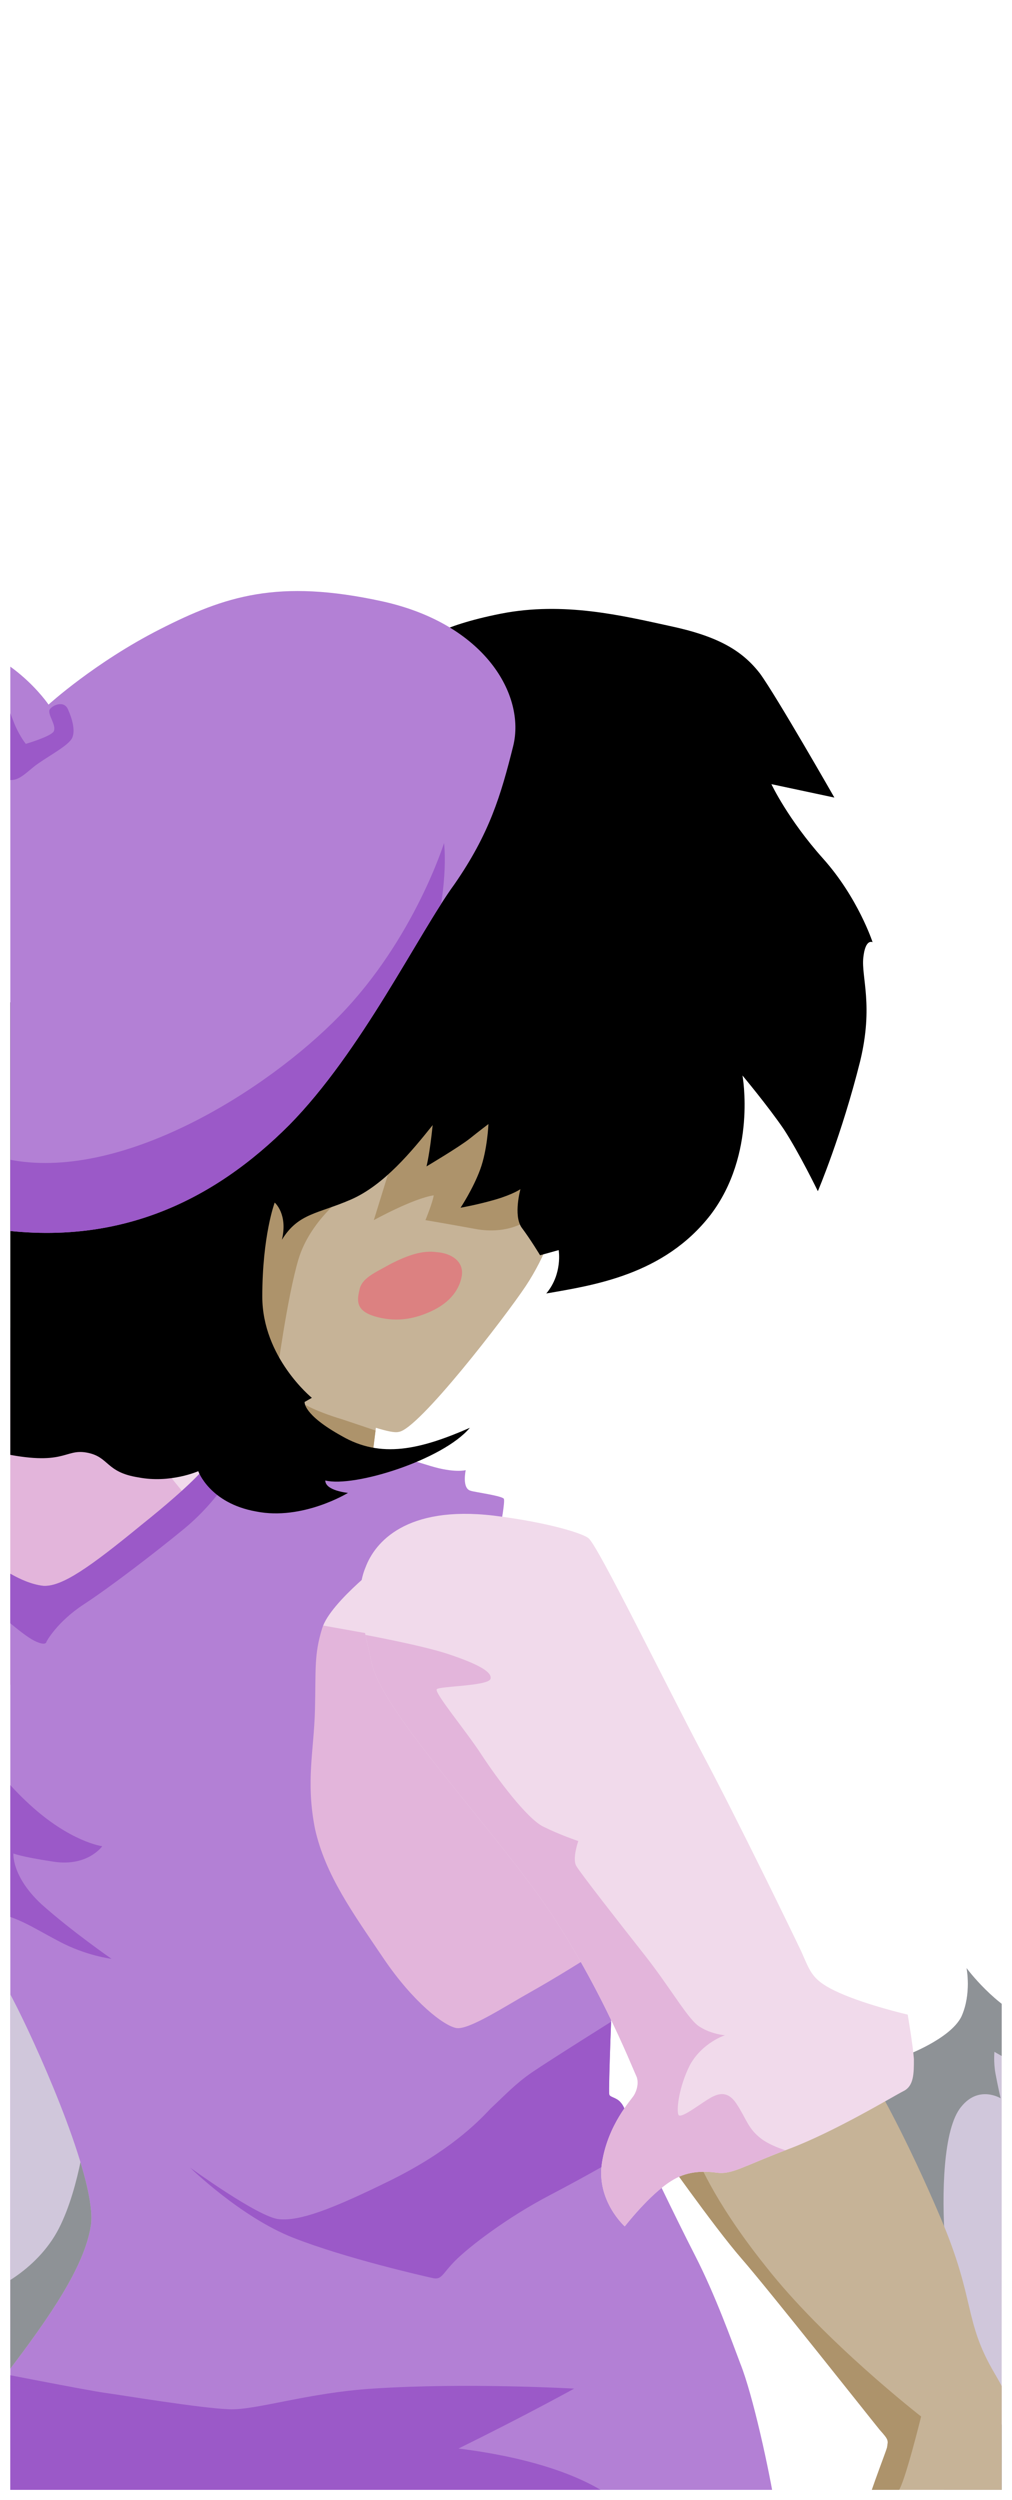 <?xml version="1.0" encoding="utf-8"?>
<!-- Generator: Adobe Illustrator 23.0.0, SVG Export Plug-In . SVG Version: 6.00 Build 0)  -->
<svg version="1.1" xmlns="http://www.w3.org/2000/svg" xmlns:xlink="http://www.w3.org/1999/xlink" x="0px" y="0px"
	 viewBox="0 0 98 242" style="enable-background:new 0 0 98 242;" xml:space="preserve">
<style type="text/css">
	.st0{clip-path:url(#XMLID_2_);}
	.st1{fill:#D0C7DB;}
	.st2{clip-path:url(#XMLID_3_);fill:#AD936B;}
	.st3{clip-path:url(#XMLID_5_);fill:#E3B5DB;}
	.st4{clip-path:url(#XMLID_7_);fill:#9B59C8;}
	.st5{clip-path:url(#XMLID_8_);fill:#8E9296;}
	.st6{clip-path:url(#XMLID_9_);fill:#AD936B;}
	.st7{clip-path:url(#XMLID_10_);fill:#E3B5DB;}
	.st8{clip-path:url(#XMLID_20_);fill:#AD936B;}
	.st9{clip-path:url(#XMLID_20_);fill:#DC8181;}
	.st10{clip-path:url(#XMLID_21_);fill:#9B59C8;}
	.st11{clip-path:url(#XMLID_22_);fill:#8E9296;}
	.st12{clip-path:url(#XMLID_23_);fill:#AD936B;}
</style>
<g id="Layer_2">
	<g>
		<defs>
			<rect id="XMLID_4_" x="1" y="1" width="96" height="240"/>
		</defs>
		<clipPath id="XMLID_2_">
			<use xlink:href="#XMLID_4_"  style="overflow:visible;"/>
		</clipPath>
		<g class="st0">
			<polygon id="legs_1_" class="st1" points="-43.2,270.2 -50.9,279.3 30.5,294.3 39.6,288.6 24.4,266.8 			"/>
			<g id="arm-l_1_">
				<defs>
					<path id="XMLID_19_" d="M-45.4,151.1c0,0-5.4,2.3-13.5,7.4c-8.2,5.1-21.9,14-25.9,17.2c-5.7,4.7,16.2,3,16.2,3s1.8-1.8,8.9-4.1
						s16.1-5.1,20.2-7.3S-45.4,151.1-45.4,151.1z"/>
				</defs>
				<use xlink:href="#XMLID_19_"  style="overflow:visible;fill:#C6B397;"/>
				<clipPath id="XMLID_3_">
					<use xlink:href="#XMLID_19_"  style="overflow:visible;"/>
				</clipPath>
				<path id="shadow_23_" class="st2" d="M-90.1,189.2c0,0,8.1,1.7,9.7,2.1c1.7,0.4,2.1,0.5,2.2,0.4c0.1,0,0.5-1.4,0.5-1.4
					s2.1,2.2,3.5,3.7s1.6,1.8,1.6,1.8l3.3,1.5l-1.1,4.3l-23-5.6L-90.1,189.2z"/>
			</g>
			<g id="shirt_1_">
				<defs>
					<path id="XMLID_18_" d="M-13.3,129.8c0,0-2.4-1-5.8,1.8s-12.2,9.8-15.3,12.1c-3.1,2.3-4.9,3.8-6.2,3.5s-3.5-0.7-3.5-0.7
						s-1.6,0.6-2.8,6.3c-1.2,5.7-0.3,8.7,1.8,11.8c2.1,3,3.1,2.7,5,4.2c2.4,1.9,7.2,2.7,7.2,2.7l1.2-4.7c0,0-0.9-0.9-0.5-1.4
						c0.3-0.5,3.7-1.8,3.7-1.8s-1-0.1-0.3-2.4c0.7-2.3,6-4.3,8.1-5.2c2.2-0.9,12.1-4,12.1-4l47.6,54.8l17.4-13l3.2-9.9l-13.5-38.5
						l-19.6-5.6c0,0-33.3-14.9-33.5-14.6C-7,125.5-13.3,129.8-13.3,129.8z"/>
				</defs>
				<use xlink:href="#XMLID_18_"  style="overflow:visible;fill:#F1DAEB;"/>
				<clipPath id="XMLID_5_">
					<use xlink:href="#XMLID_18_"  style="overflow:visible;"/>
				</clipPath>
				<path id="shadow_22_" class="st3" d="M-18.7,144.2l-5.4-1.5c0,0-0.3-0.9,0.4-1.8c-2.2-0.2-5.2,1.1-9.7,4
					c-4.5,2.9-6.5,4.4-7.3,8.4c-0.4-0.4-0.4-1.5-0.4-1.5s-2.2-0.9-2.5,0.4c-0.3,1.4,0.7,2.9,1.2,4.5c0.5,1.7,0.5,2.5,0.5,2.5
					s-1.5,0.3-3.1-1.1c-1.6-1.4-3.2-3.8-3.2-3.8l-0.5,9l-0.5,9.4l22.1,3.3l82,28.3l5.8-16.3l-24.6-29.8l-8.4-1.5L8.5,133.1
					l-19.2-3.7L-18.7,144.2z"/>
			</g>
			<g id="overalls_1_">
				<defs>
					<path id="XMLID_17_" d="M-15,130.5c0,0-2.5,6.6-3.4,8.9s-1.6,4.2-1.1,4.8s3.7,5.4,6.8,10.8c3.1,5.4,5,9.9,6.4,16.9
						s1,8.3-0.1,13.2c-1,4.8-39.6,65.9-39.6,65.9s-2.6,3.4-4.5,5.7c-2,2.3-2.9,3.7-4.3,4.4c2.7,2.3,8.2,7.5,11.4,11
						c3.2,3.5,5.9,7.6,5.9,7.6l40.2,7.8c0,0,7.9-3.9,13.7-7.6s7.5-4.9,8.8-6.5c1.7,1.6,2.7,2.8,3.6,4.6c0.9,1.8,0.8,3.7,1.4,4.5
						c0.6,0.8,2,0.7,4.9,4.4c2.9,3.7,7.9,9.8,7.9,9.8l10.1,1.7c0,0,9.5-1.8,16.4-2.7s8.9-0.8,9.6-1.3c0.7-0.5,4.7-5.5,11.4-10.3
						c6.7-4.7,9.5-5.7,13-5.4c-1.5-6-8.8-18.3-8.8-18.3l-15.8-10.1c0,0-3.3-4-3.8-7.4c-0.6-3.8-2.2-11.1-3.4-14.1
						c-0.8-2.1-2.4-6.6-4.4-10.5c-2-3.9-4.8-9.8-4.8-9.8l-1.7-3.5c0,0-0.3-1.1-0.7-1.5c-0.4-0.5-1.1-0.5-1.1-0.8
						c-0.1-0.3,0.3-10.2,0.3-10.2l-2.4-3c0,0-3,1.9-5.5,3.3c-2.5,1.4-6,3.7-7.2,3.5c-1.2-0.2-4.2-2.5-7.1-6.8
						c-2.9-4.3-5.6-8-6.6-12.5c-0.9-4.6-0.1-7.5,0-11.5c0.1-4-0.1-5.3,0.7-7.9c0.8-2.6,6.4-6.8,6.4-6.8l10.9-3.2
						c0,0,0.4-2.2,0.3-2.5c0-0.3-3-0.7-3.2-0.8c-0.9-0.2-0.5-2-0.5-2s-1.1,0.3-3.4-0.4c-2.3-0.7-2.3-0.7-2.3-0.7l-19.6,0.9
						c0,0-1.1,1.5-6.1,5.5c-5,4.1-7.7,6-9.5,5.9c-1.8-0.2-4.5-1.5-8.4-5.3s-5.8-5.5-5.1-9c0.6-3.5,2.9-3.7,2.9-3.7l4.5-3l-7.4-2.4
						L-15,130.5z"/>
				</defs>
				<use xlink:href="#XMLID_17_"  style="overflow:visible;fill:#B380D5;"/>
				<clipPath id="XMLID_7_">
					<use xlink:href="#XMLID_17_"  style="overflow:visible;"/>
				</clipPath>
				<path id="shadow_21_" class="st4" d="M-17.3,133.3c0,0,2.3,3.9,3.4,5.9c1.1,2,2.1,4.5,2.4,4.8c0.3,0.3,0.7,0.4,1.4,1.2
					c0.7,0.9,2.6,4.3,6,7.4c3.4,3.1,6.2,5.6,7.4,6.2c1.2,0.6,1.2,0.1,1.2,0.1s1-1.9,3.6-3.6c2.6-1.7,6.9-5,9.7-7.3
					c2.8-2.3,4.3-4.8,4.3-4.8l0.3-9l-39.6-9.2L-17.3,133.3z"/>
				<path id="shadow_20_" class="st4" d="M-13.2,155.8c0,0,3.3,1.9,7.4,7.4c4.1,5.5,4.6,7.7,8.6,11.4s7.1,4.1,7.1,4.1
					s-1.4,2-4.7,1.5c-3.3-0.5-3.9-0.8-3.9-0.8s-0.2,2.2,2.7,4.9c2.9,2.6,6.8,5.3,6.8,5.3s-2.5-0.3-5.1-1.7c-2.5-1.3-4.3-2.6-6.8-2.8
					s-4.6,0.6-4.6,0.6l-4-4.6L-13.2,155.8z"/>
				<path id="shadow_19_" class="st4" d="M59.8,195.3c0,0-6.7,4.2-8.3,5.3c-1.6,1.1-2.6,2.2-4,3.5c-1.3,1.4-4.1,4.2-9.8,7
					S29,215,27,214.8s-8.6-5-8.6-5s4.9,4.8,10,6.8s12.6,3.7,13.5,3.9c0.9,0.2,0.9-0.4,2.2-1.7s4.9-4.1,9.1-6.3s6.7-3.7,6.7-3.7
					l5.9-4.7L59.8,195.3z"/>
				<path id="shadow_18_" class="st4" d="M-1.1,229.5c0,0,9.7,1.9,11.2,2.1c1.5,0.2,9.3,1.5,12.1,1.6c2.6,0.1,7.6-1.6,13.9-2
					c9-0.6,19.5,0,19.5,0s-4.5,2.5-11.2,5.8c13.6,1.7,16.7,6.3,16.6,6.5C60.7,243.9-3,243-2.7,246c0.3,3,1.7,6.2,1.7,6.2
					s-3.6,0.1-7.7,1.8c-4.1,1.7-5.2,3.6-4.8,4.1c0.4,0.6,3.2,1.6,9.3,2.8s14.4,0.9,14.4,0.9s-0.3,1.7-0.2,2c0.2,0.3,1,1,4.8,1.2
					c3.8,0.2,8.6-0.8,15.2,0.7c6.6,1.5,9,5.4,9.5,10c0.5,4.6,1.6,9.3,2.6,9.7s8.9-1.7,13.2-2.8c4.3-1.1,7.6-2.2,10.1-3.3
					c-0.8,5.9-2.9,16.8-2.7,16.9c0.2,0,4.4-3.8,12.9-7s16-4.7,16-4.7l-12.7,20l-92.2-13.5l0.9-7.1c0,0,0.6-3.2-3.5-6.8
					c-4-3.6-5.4-4.1-7.8-6.6s-2.5-3.5-2.5-3.5s1.5-1.9,6.7-1.4c5.2,0.5,5.6,0.6,5.7,0.4c0.1-0.3-0.6-0.9-0.6-1.5s0-1.1,0-1.1
					s-2.7-0.9-3.6-1c-0.9-0.1-6.4,2.5-12.4,0.8c-6-1.7-7.5-3.9-8.7-5.4c-1.2-1.5-2.2-2.9-2.6-3c-0.4-0.1-1.5,1.7-4.3,4.5
					c-2.7,2.8-5,4.2-5,4.2s0.9-3.2,0.5-4.2s-2.2-2.1-2.2-2.1l24.7-34.1L-1.1,229.5z"/>
			</g>
			<g id="duster-r">
				<path id="handle_1_" d="M22.5,262c0,0,2.1-8,5.1-10.3c2.5-1.9,8,0.1,20.4,0.5s18-1.3,26.1-3.3s12-3.6,12-3.6l-1.3,6.3
					c0,0-9.1,2.4-20.4,4.8s-25.2,5.7-31.6,6.1C26.6,262.9,22.5,262,22.5,262z"/>
				<g id="feather">
					<defs>
						<path id="XMLID_16_" d="M93.6,190.5c0,0,2.8,3.8,6.2,5.1c3.4,1.3,4.6,1.5,5.2,1.4c0.6-0.1,1.4-0.5,1.6-0.2
							c0.3,0.3,1.2,0.7,1.2,0.7s-1.8-2.5-2.9-4.2c-1.1-1.7-3.6-6.2-3.6-6.2s11.2,6.2,19.3,11.6c8.1,5.4,12.9,10.5,12.9,10.5
							s0.8-0.8,0-2.7c-0.8-1.9-2.4-4.8-2.4-4.8s5.2,4.7,10.4,13.3c5.2,8.6,7.2,14.5,7.1,15.9s-1.1,4.2-1.5,6.5
							c-0.5,2.4-0.3,3.5-1.4,6.6s-3.6,7.7-7.7,13.6c-4.2,5.9-7.5,9-8.6,8.7c-1.1-0.2-2.5-2.2-3.4-3.2s-2.3-2.2-2.3-2.2
							s-0.2,1.7-1.9,3c-1.7,1.3-10.7,5.5-17.9,3.8c-7.2-1.7-12.9-5.2-14.5-6.8c-1.6-1.6-2.7-3.1-2.7-3.1s1.5,0.1,3.1-1
							c1.6-1.1,1.7-22.2,1.7-22.2l-10.4-21.3l0.5-13.6l6-0.7c0,0,4.4-1.6,5.5-3.8C94.1,193,93.6,190.5,93.6,190.5z"/>
					</defs>
					<use xlink:href="#XMLID_16_"  style="overflow:visible;fill:#D0C7DB;"/>
					<clipPath id="XMLID_8_">
						<use xlink:href="#XMLID_16_"  style="overflow:visible;"/>
					</clipPath>
					<path id="shadow_17_" class="st5" d="M97,193.2c0,0,2.6,2.7,4.8,5.4c2.2,2.6,3.6,4.6,3.6,4.6s-4.7-2.3-6.5-3.2
						c-1.8-0.9-2.6-1.4-2.6-1.4s-0.1,1,0.1,2.1s0.5,2.4,0.5,2.4s-2.1-1.3-3.8,0.8c-1.8,2.1-1.9,8.6-1.6,12.9s0.3,6.1,0.3,6.1
						l10.8,24.5c0,0,1.4,1.1,6.8,1.7c5.4,0.6,8.8-0.9,11.9-3.8c0.4,4.2,3.9,7.9,9.9,9.1c5.9,1.2,11.4-2.4,14.8-11.5
						c3.4-9.1,3.6-7.1,3.6-7.1l4.2,6.7l-11.2,43.4c0,0-85.3-24.8-84.5-24.9s22.3-69.2,22.3-69.2l13.5-10.3L97,193.2z"/>
				</g>
			</g>
			<g id="arm_1_">
				<defs>
					<path id="XMLID_15_" d="M85,202.1c0,0,2.7,4.6,6.1,12.6c3.4,8,2.2,9.9,5.2,15c3,5.1,5.9,13.1,7,16.5s1.3,5.5,0.6,5.7
						s-1.8-0.4-3.1,0.6s-4.1,3-6.6,4s-2.9,1.6-5.6,0.8c-2.7-0.8-4.5-1.3-5.5-1.7c-1-0.4-0.9-1.1,0-2c0.9-0.9,1.6-2.4,1.8-4.1
						c0.2-1.6-1.8-3.4-1.4-5.4s2.2-6.5,2.4-7.2c0.1-0.7,0.2-0.7-0.7-1.7c-0.9-1.1-10.7-13.5-13.4-16.6c-2.7-3.1-8.1-10.8-8.1-10.8
						L85,202.1z"/>
				</defs>
				<use xlink:href="#XMLID_15_"  style="overflow:visible;fill:#C6B397;"/>
				<clipPath id="XMLID_9_">
					<use xlink:href="#XMLID_15_"  style="overflow:visible;"/>
				</clipPath>
				<path id="shadow_16_" class="st6" d="M67.4,208.6c0,0,1.5,4.2,6.7,10.7c5.7,7.3,15.1,14.6,15.1,14.6s-1.6,6.5-2.2,7.2
					s-4.7,2.8-4.7,2.8L61.8,211L67.4,208.6z"/>
			</g>
			<g id="sleeve_1_">
				<defs>
					<path id="XMLID_14_" d="M57,148.9c0.9,0.7,7.5,14.2,11,20.8s8.7,17.3,9.6,19.2c0.9,2,1,2.8,3.7,4s6.6,2.1,6.6,2.1
						s0.5,2.9,0.6,4.3c0,1.4,0,2.6-1,3.1c-1,0.5-6.6,3.9-11.1,5.6c-4.5,1.7-5.5,2.5-7,2.3s-3-0.1-4.4,0.8c-2.1,1.3-4.5,4.4-4.5,4.4
						s-2.8-2.5-2.2-6.2c0.6-3.7,2.8-6,3.1-6.5c0.3-0.5,0.5-1.3,0.2-1.9c-0.3-0.6-4-10.1-10-18.2S37,165.4,36,161
						c-1-4.4-1.6-6.9-0.6-9.3c0.9-2.4,3.9-6,12.4-5C53.4,147.4,56.6,148.5,57,148.9z"/>
				</defs>
				<use xlink:href="#XMLID_14_"  style="overflow:visible;fill:#F1DAEB;"/>
				<clipPath id="XMLID_10_">
					<use xlink:href="#XMLID_14_"  style="overflow:visible;"/>
				</clipPath>
				<path id="shadow_15_" class="st7" d="M34.6,158.1c0,0,6.1,1.1,8.8,2c2.7,0.9,4.3,1.7,4.1,2.4s-4.9,0.7-5.2,1
					c-0.3,0.3,2.8,4,4.3,6.3c1.5,2.3,4.4,6.2,6,7s3.4,1.4,3.4,1.4s-0.6,1.7-0.2,2.4c0.4,0.7,4,5.3,6.6,8.6s4.3,6.4,5.4,7
					c1.1,0.7,2.4,0.8,2.4,0.8s-2.2,0.7-3.4,2.9c-1.1,2.2-1.3,4.4-1.1,4.8c0.2,0.4,1.9-0.9,2.7-1.4s1.9-1.2,2.9,0.3
					c1,1.5,1.1,2.4,2.4,3.4s3.7,1.5,3.7,1.5l-7.1,10.1l-15.2-3.5L28.9,158L34.6,158.1z"/>
			</g>
			<g id="face_1_">
				<defs>
					<path id="XMLID_13_" d="M53.8,118.4c0,0-0.9,3.1-2.9,6.1c-2,3-10.4,13.9-12.3,14.1c-0.4,0.1-1.2-0.1-2.2-0.4l-0.3,2.4l-11-1.2
						l-4.1-23.1l22.9-14.5l8.5,5.8L53.8,118.4z"/>
				</defs>
				<use xlink:href="#XMLID_13_"  style="overflow:visible;fill:#C6B397;"/>
				<clipPath id="XMLID_20_">
					<use xlink:href="#XMLID_13_"  style="overflow:visible;"/>
				</clipPath>
				<path id="shadow_14_" class="st8" d="M51.4,117.9c0,0-1.8,1.6-5.1,1.1c-3.3-0.6-5.1-0.9-5.1-0.9s0.7-1.7,0.8-2.4
					c-2,0.3-5.8,2.4-5.8,2.4l2.2-7.1l-5,4.7c0,0-3.4,2.5-4.5,6.2s-2.1,11.3-2.1,11.3l2.3,2.5c0,0,1.1,0.8,4.1,1.7
					c3,1,5.6,1.9,5.6,1.9l-2.5,2.9l-15.1-2.5l-2.4-25.1l24.8-14.8l11.6,6.6l0.6,10.8L51.4,117.9z"/>
				<path id="cheeck" class="st9" d="M42.3,121.2c-1.4-0.2-2.8,0.3-4.4,1.1c-1.6,0.9-2.9,1.4-3.1,2.6c-0.3,1.2-0.2,2.1,1.8,2.6
					c2,0.5,3.7,0.1,5.2-0.6s2.6-1.8,2.9-3.3C45,122.1,43.7,121.3,42.3,121.2z"/>
			</g>
			<path id="hair" d="M-14.7,110.8l-0.7,3.8c0,0-1.2,0.2-3-0.2c-1.8-0.4-3.9-2.2-4.3-6.5c-1.1,3.2-1.5,3.8-2,6.1
				c-0.5,2.3,0.4,7.9,4.6,13c3.4,4.1,5.3,4.2,8.2,4.8C-8.9,132.4-6,133-6,133s-1.9,1.2-4,1.8c-2.1,0.7-3,0.3-3,0.3s0.2,1.7,2.8,3
				s6.9,1.8,10.1,2.5c6.4,1.4,6.3-0.4,8.5,0s1.8,1.9,5,2.4c3.1,0.6,5.8-0.6,5.8-0.6s1.1,3.1,5.6,3.9c4.5,0.9,8.9-1.8,8.9-1.8
				s-2.2-0.2-2.2-1.2c2.8,0.7,11.4-2,14-5.1c-4.8,2.1-8.6,3-12.4,0.8c-3.8-2.1-3.6-3.3-3.6-3.3l0.7-0.4c0,0-4.8-3.9-4.8-9.8
				c0-5.9,1.2-9.1,1.2-9.1s1.3,1.1,0.7,3.6c1.6-2.6,3.5-2.5,6.7-3.9c3.2-1.4,5.9-4.7,7.9-7.2c-0.3,2.9-0.6,4-0.6,4s3.2-1.9,4.2-2.7
				c1-0.8,1.8-1.4,1.8-1.4s-0.1,2.5-0.8,4.4c-0.7,1.9-1.9,3.7-1.9,3.7s1.7-0.3,3.4-0.8c1.7-0.5,2.4-1,2.4-1s-0.7,2.5,0.1,3.7
				c0.9,1.2,1.8,2.7,1.8,2.7l1.8-0.5c0,0,0.4,2.3-1.2,4.2c4.6-0.8,11.4-1.8,15.9-7.6c4.5-5.9,3.1-13.5,3.1-13.5s2.5,3,4,5.2
				c1.5,2.3,3.3,6,3.3,6s2.3-5.4,4.1-12.6c1.3-5.4,0.1-8.1,0.3-10c0.2-1.9,0.9-1.5,0.9-1.5s-1.4-4.3-4.8-8.1s-5-7.2-5-7.2l6.1,1.3
				c0,0-5.6-9.8-7.2-12c-1.7-2.2-4-3.6-8.7-4.6c-4.6-1-10.3-2.4-16.4-1.2c-6.1,1.2-7.8,2.8-7.8,2.8L-14.7,110.8z"/>
			<g id="hat">
				<defs>
					<path id="XMLID_12_" d="M-5.3,62l-1,5.5c0,0,2-1,4.5-0.5c2.2,0.5,2.5,5,2.5,5s-2.5,1.9-6.6,5c-4.1,3.1-6.7,4.7-10.7,6.8
						s-4,1.7-4.5,3.7c-0.5,2-2.2,6.7-0.5,11.4c0.6,1.8,1.3,5.4,3.6,7.7c0.6,0.6,1.6,1.5,1.7,2.1c0.1,0.6-0.6,0.9-0.1,1.6
						c2.7,3.6,6.7,6.8,13.3,8.2c14.1,3,24-2.5,31.1-9.6C35,101.8,40.5,90.4,44,85.6c3.4-4.9,4.5-8.6,5.7-13.4
						C50.9,67.3,47,60.4,37,58.2c-10.1-2.2-15.2-0.5-21.5,2.7c-6.3,3.2-10.8,7.3-10.8,7.3S1,62.7-5.3,62z"/>
				</defs>
				<use xlink:href="#XMLID_12_"  style="overflow:visible;fill:#B380D5;"/>
				<clipPath id="XMLID_21_">
					<use xlink:href="#XMLID_12_"  style="overflow:visible;"/>
				</clipPath>
				<path id="shadow" class="st10" d="M-6.7,66.7c0,0,1.6-1.6,4.4-0.8s3.3,3.3,3.8,4.4c0.5,1.1,1,1.7,1,1.7s2.4-0.7,2.7-1.2
					c0.3-0.6-0.6-1.6-0.4-2.1c0.2-0.4,1.4-1,1.8,0c0.4,0.9,0.7,2,0.4,2.7c-0.3,0.7-2,1.6-3.3,2.5c-1.3,0.9-2.1,2.2-3.6,1.3
					s-7.6-7.8-7.6-7.8L-6.7,66.7z"/>
				<path id="shadow_6_" class="st10" d="M-17,108.3c0,0-0.3-3.9,0.4-7.3c1.5,4,6.4,8.9,17.3,11.2s25.1-6.6,32.2-13.9
					C40.1,90.9,43,81.6,43,81.6s0.6,4.6-1.6,11.2C39.1,99.3,21,128.3,21,128.3l-36.8-10.7l-2.2-7.2L-17,108.3z"/>
			</g>
			<g id="duster-l">
				<path id="handle" d="M-131.5,157.6c0,0-0.9,1.5-1.4,3.7c-0.4,2.1,0.4,4.7,0.5,7c0.2,2.3,0.5,4.7,0.5,4.7s8.5,1.5,20,6.1
					s12.1,6.2,15.8,7.2c3.7,1,7.3,1.4,7.3,1.4l15.1,8.4c0,0,2.9,1.3,6,2.8c3.1,1.6,4.3,2.2,4.3,2.2l4-7.1c0,0-0.6-1.9-6-3.7
					c-5.4-1.9-16-5.4-16-5.4l-7.7-3.3c0,0-5-1.7-8.9-4.3c-3.9-2.6-12.2-9.2-20.2-14.3C-126,158-131.5,157.6-131.5,157.6z"/>
				<g id="shadow_5_">
					<defs>
						<path id="XMLID_11_" d="M-14.5,174.2c0,0,4.1,1.6,7.4,6.2s6.3,9,8.8,14c2.5,5,7.7,16.9,7.1,21c-0.6,4-4.1,9-7.9,14
							c-3.8,5-5.1,6.8-6.7,8.1c-1.6,1.3-3.2,2-3.8,2.8c-0.6,0.8-0.3,1.6-2.4,2.8c-2.1,1.2-7.7,3.5-12.8,5.2s-12.7,3.8-17.8,3.4
							s-11.3-1.9-11.3-1.9l5.1-1.9c0,0-6.9-1.4-13.7-2.4s-11.2-0.9-15.3-2.2c-4.1-1.3-5.8-2.6-5.8-2.6s10.7-5,11.3-8.8
							c0.5-3.4-10.4-8.1-10.4-8.1s8.2,0.5,8.8-2.3c0.6-2.8-4.7-6.7-4.7-6.7s8.9-0.4,10.4-6.3c1-3.9-3.7-6.7-3.7-6.7s7.9-2.1,9.1-5.9
							c1.3-3.7-0.7-4.9-0.7-4.9l6.8,2.4l1.4-8.1l14.8,3.6c0,0-2.4-6.9-4.7-9.8c-1.6-2-5.3-2.8-5.3-2.8s19.7,3,24.8,3.7
							c5.1,0.6,10.7,1.1,10.7,1.1s0.4-2.5,0-4.2S-14.5,174.2-14.5,174.2z"/>
					</defs>
					<use xlink:href="#XMLID_11_"  style="overflow:visible;fill:#D0C7DB;"/>
					<clipPath id="XMLID_22_">
						<use xlink:href="#XMLID_11_"  style="overflow:visible;"/>
					</clipPath>
					<path id="shadow_x5C_" class="st11" d="M-74.2,211.9c0,0,3,1.8,7.5,2.1s9.1-2.4,9.1-2.4s-3.4,5-4.5,6.5
						c4.2,0.6,9.3-0.4,17.3-3.1c9.1-3.1,18.2-9,18.2-9l-3.4,8.3l2.3,0.7c0,0-1.3,2.8-1.6,4.2s-0.4,3.4,6,5.1
						c6.5,1.7,13.8-1.1,17.7-4.2c-0.3,1.6,0.2,2.3,2.4,2.2s6.8-2.5,8.9-6.6s2.7-10.2,2.7-10.2l10.9,0.5L4.7,265.8L-95,246.5
						l12.8-37.5L-74.2,211.9z"/>
				</g>
			</g>
			<g id="hand-l_1_">
				<defs>
					<path id="XMLID_6_" d="M-84.8,175.7c-5.7,4.7-6.6,12.1-6.4,12.5c0.2,0.4,1.3,0.4,1.7,0.8s3.1,4.2,3.4,4.7
						c0.3,0.6,1.2,0.7,2.2,0.6s1.7-0.2,2.8,0.1c1.2,0.2,2,0.6,3.8,1.7s5.8,3.3,5.8,3.3s0.8-1.5,0.4-2c-0.4-0.5-1.8-1.4-1.7-1.9
						c0.1-0.4,2-5.5,2.8-7c0.8-1.5,2.1-4.7,2.3-6c0.2-1.3-1-3.9-1-3.9S-80.8,172.4-84.8,175.7z"/>
				</defs>
				<use xlink:href="#XMLID_6_"  style="overflow:visible;fill:#C6B397;"/>
				<clipPath id="XMLID_23_">
					<use xlink:href="#XMLID_6_"  style="overflow:visible;"/>
				</clipPath>
				<path id="shadow_1_" class="st12" d="M-90.1,189.2c0,0,8.1,1.7,9.7,2.1c1.7,0.4,2.1,0.5,2.2,0.4c0.1,0,0.5-1.4,0.5-1.4
					s2.1,2.2,3.5,3.7s1.6,1.8,1.6,1.8l3.3,1.5l-1.1,4.3l-23-5.6L-90.1,189.2z"/>
			</g>
		</g>
	</g>
</g>
<g id="dm">
</g>
</svg>
